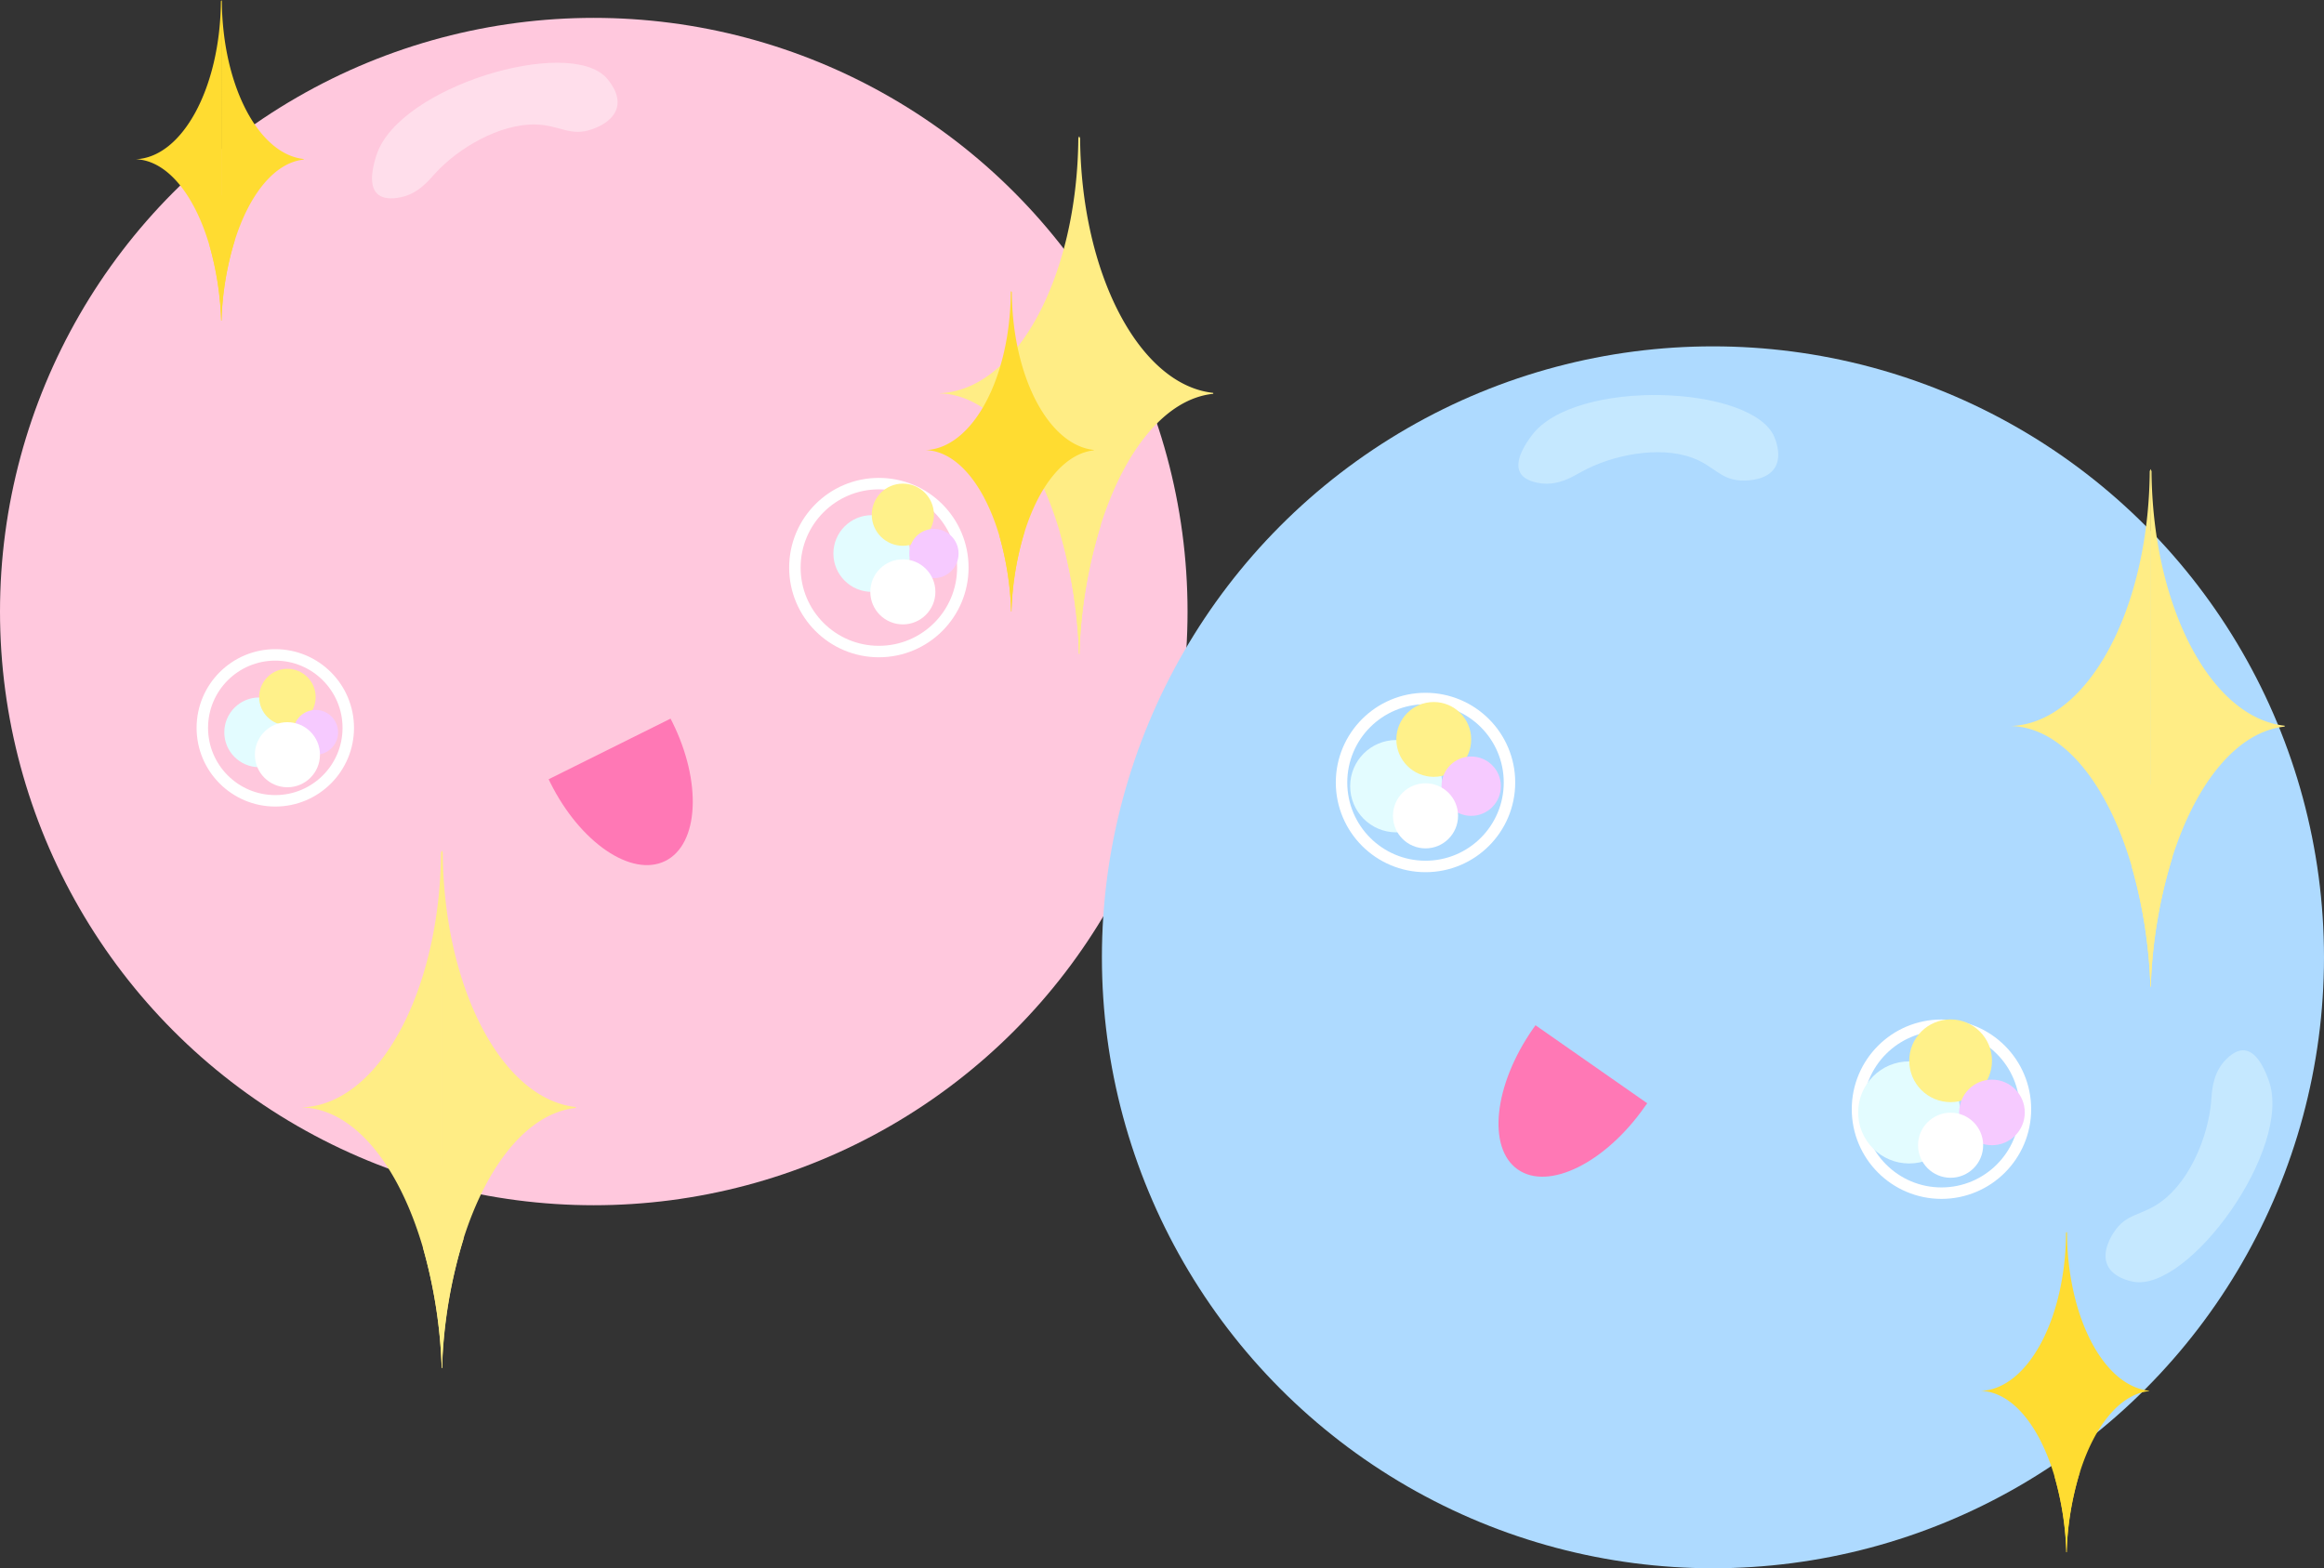 <svg id="Layer_1" data-name="Layer 1" xmlns="http://www.w3.org/2000/svg" viewBox="0 0 811.17 547.47"><rect x="0" y="0" width="811.17" height="547.47" fill="#333333" stroke="none"/><defs><style>.cls-1{fill:#ffc8dd;}.cls-2{fill:#aedaff;}.cls-3{fill:#cbbfd3;}.cls-4{fill:none;stroke:#fff;stroke-miterlimit:10;stroke-width:4px;}.cls-5{fill:#c5e8ff;}.cls-6{fill:#e6deed;}.cls-7{fill:#ffdeeb;}.cls-8{fill:#ff78b5;}.cls-9{fill:#ffed85;}.cls-10{fill:#ffdc31;}.cls-11{fill:#e3fcff;}.cls-12{fill:#fff18a;}.cls-13{fill:#f6caff;}.cls-14{fill:#fff;}</style></defs><circle class="cls-1" cx="207.25" cy="213.49" r="207.25"/><circle class="cls-2" cx="597.89" cy="334.19" r="213.28"/><path class="cls-3" d="M76.22,80.57" transform="translate(0 11.41)"/><circle class="cls-4" cx="96.09" cy="254.09" r="25.47"/><circle class="cls-4" cx="497.56" cy="273.16" r="29.31"/><path class="cls-5" d="M608.8,156.34c1.32,0,7.94-.11,10.68-4.45,2.62-4.14.22-9.83-.15-10.74-7.66-18.17-69.64-20.66-84.65-.59-1.44,1.93-6.44,8.62-4.09,13,1.6,3,6.16,3.62,7.36,3.77,6.2.78,11.18-2.46,14.14-4.09,10.37-5.73,26.83-9.17,38.62-4.83C598.62,151.35,600.69,156.5,608.8,156.34Z" transform="translate(0 11.41)"/><path class="cls-6" d="M561.54,358.29" transform="translate(0 11.41)"/><path class="cls-5" d="M737.78,418.83c-.71,1.11-4.31,6.65-2.22,11.36,2,4.48,8.07,5.65,9,5.83,19.34,3.71,55.82-46.5,47.36-70.15-.81-2.27-3.62-10.12-8.49-10.61-3.43-.33-6.42,3.12-7.22,4-4.08,4.73-4.15,10.67-4.45,14-1,11.81-7.25,27.41-17.39,34.8C747.54,413.12,742.15,412,737.78,418.83Z" transform="translate(0 11.41)"/><circle class="cls-4" cx="306.76" cy="198.14" r="29.31"/><path class="cls-7" d="M206.72,33.69C208,33.25,214.2,31,215.37,26c1.14-4.81-3-9.4-3.61-10.12-13.08-14.72-72.58,2.88-80.33,26.8-.74,2.29-3.32,10.22.28,13.58,2.53,2.36,7,1.44,8.19,1.19,6.12-1.26,9.77-5.89,12.06-8.4,8-8.77,22.43-17.3,35-17C195.47,32.26,199.07,36.42,206.72,33.69Z" transform="translate(0 11.41)"/><circle class="cls-4" cx="677.65" cy="387.21" r="29.31"/><path class="cls-8" d="M234.65,240.63c10.42,20.95,9.33,42.67-2.43,48.51s-29.73-6.39-40.15-27.34c-.19-.39-.39-.79-.57-1.18l42.55-21.16Z" transform="translate(0 11.41)"/><path class="cls-8" d="M574.15,374.84c-13.75,19.68-33.63,29.53-44.39,22s-8.35-29.58,5.41-49.25l.78-1.1,39,27.24Z" transform="translate(0 11.41)"/><path class="cls-9" d="M376.69,36.29l-.08.14-.23.42c-.38,48.66-21.8,88-48.39,89v.06c18,.5,33.64,20,42.1,49a172.91,172.91,0,0,1,6.52,41.42c0,.16,0,.3,0,.45l.14.09V36.13Z" transform="translate(0 11.41)"/><path class="cls-9" d="M423.47,125.74C397.78,123,377.37,84.35,377,36.86l-.23-.41-.08-.16-.08-.14v180.6l.14.09c0-.17,0-.34,0-.51a171,171,0,0,1,7.45-44.45c8.32-26.24,22.71-44.11,39.26-45.82C423.47,126,423.47,125.85,423.47,125.74Z" transform="translate(0 11.41)"/><path class="cls-9" d="M376.61,216.75l.16.1v-.52a171,171,0,0,1,7.45-44.45c-.87-14.88-3.67-25.77-7-25.77a1.44,1.44,0,0,0-.46.08l-.16.05c-3.26,1.35-5.91,13.22-6.52,28.65a172.91,172.91,0,0,1,6.52,41.42Z" transform="translate(0 11.41)"/><path class="cls-9" d="M154.24,285.6l-.07.14-.23.41c-.38,48.67-21.81,88-48.4,89v.05c18,.51,33.64,20.06,42.1,49a174.08,174.08,0,0,1,6.52,41.43c0,.15,0,.3,0,.45l.15.09V285.44Z" transform="translate(0 11.41)"/><path class="cls-9" d="M201,375.05c-25.7-2.77-46.1-41.39-46.47-88.88l-.23-.41-.09-.16-.07-.14v180.6l.14.09c0-.17,0-.34,0-.51a170.61,170.61,0,0,1,7.44-44.45c8.32-26.24,22.72-44.11,39.26-45.82Z" transform="translate(0 11.41)"/><path class="cls-9" d="M154.17,466.06l.16.1v-.52a170.61,170.61,0,0,1,7.44-44.45c-.87-14.88-3.67-25.77-7-25.77a1.76,1.76,0,0,0-.45.07l-.16.06c-3.27,1.34-5.91,13.21-6.52,28.64a174.08,174.08,0,0,1,6.52,41.43Z" transform="translate(0 11.41)"/><path class="cls-9" d="M750.66,152.48l-.08.14-.23.41c-.37,48.67-21.8,88-48.39,89v0c18,.51,33.63,20.06,42.09,49a173.07,173.07,0,0,1,6.52,41.43c0,.15,0,.3,0,.45l.14.09V152.32Z" transform="translate(0 11.41)"/><path class="cls-9" d="M797.44,241.93c-25.69-2.77-46.1-41.39-46.47-88.88l-.23-.41-.08-.16-.08-.14v180.6l.14.09c0-.17,0-.34,0-.51a171,171,0,0,1,7.45-44.45c8.32-26.24,22.71-44.11,39.26-45.82C797.45,242.14,797.44,242,797.44,241.93Z" transform="translate(0 11.41)"/><path class="cls-9" d="M750.58,332.94l.16.1v-.52a171,171,0,0,1,7.45-44.45c-.87-14.88-3.67-25.77-7-25.77a1.77,1.77,0,0,0-.46.07l-.16.06c-3.26,1.34-5.91,13.21-6.52,28.64a173.07,173.07,0,0,1,6.52,41.43Z" transform="translate(0 11.41)"/><path class="cls-10" d="M721.27,418.66l0,.09-.14.25c-.23,30.15-13.41,54.53-29.77,55.14v0c11.06.31,20.69,12.42,25.89,30.33a107.77,107.77,0,0,1,4,25.67,2.44,2.44,0,0,1,0,.27l.09.06V418.56Z" transform="translate(0 11.41)"/><path class="cls-10" d="M750.05,474.07c-15.81-1.72-28.36-25.64-28.59-55.06l-.14-.25-.05-.1,0-.09V530.45l.09,0c0-.1,0-.21,0-.31a106.92,106.92,0,0,1,4.58-27.54c5.12-16.25,14-27.32,24.15-28.38Z" transform="translate(0 11.41)"/><path class="cls-10" d="M721.22,530.45l.1.06v-.32a106.92,106.92,0,0,1,4.58-27.54c-.53-9.21-2.25-16-4.3-16a1,1,0,0,0-.28.05l-.1,0c-2,.83-3.63,8.19-4,17.74a107.77,107.77,0,0,1,4,25.67Z" transform="translate(0 11.41)"/><path class="cls-10" d="M353,90.24l-.05.09-.14.25c-.23,30.15-13.41,54.52-29.77,55.14v0c11.06.31,20.7,12.42,25.9,30.33a108.28,108.28,0,0,1,4,25.67c0,.09,0,.18,0,.27l.09.06V90.14Z" transform="translate(0 11.41)"/><path class="cls-10" d="M381.75,145.65c-15.81-1.72-28.36-25.64-28.59-55.06l-.14-.25,0-.1-.05-.09V202l.09.05c0-.11,0-.21,0-.31a106.5,106.5,0,0,1,4.58-27.54c5.12-16.26,14-27.32,24.15-28.39Z" transform="translate(0 11.41)"/><path class="cls-10" d="M352.92,202l.1.06v-.32a106.5,106.5,0,0,1,4.58-27.54c-.54-9.22-2.26-16-4.3-16a.9.9,0,0,0-.28,0l-.1,0c-2,.83-3.63,8.18-4,17.74a108.28,108.28,0,0,1,4,25.67Z" transform="translate(0 11.41)"/><path class="cls-10" d="M77.24-11.31l0,.09-.14.25c-.23,30.15-13.41,54.53-29.77,55.15v0C58.34,44.52,68,56.63,73.18,74.55a107.68,107.68,0,0,1,4,25.66,2.53,2.53,0,0,1,0,.28l.09.05V-11.41Z" transform="translate(0 11.41)"/><path class="cls-10" d="M106,44.1C90.21,42.39,77.66,18.46,77.43-11l-.14-.25-.05-.1,0-.09V100.48l.09,0c0-.1,0-.21,0-.31a106.42,106.42,0,0,1,4.58-27.53C87,56.43,95.84,45.36,106,44.3Z" transform="translate(0 11.41)"/><path class="cls-10" d="M77.19,100.48l.1.06v-.32a106.42,106.42,0,0,1,4.58-27.53c-.53-9.22-2.26-16-4.3-16a.92.92,0,0,0-.28.05l-.1,0c-2,.83-3.63,8.19-4,17.75a107.68,107.68,0,0,1,4,25.66Z" transform="translate(0 11.41)"/><circle class="cls-11" cx="666.39" cy="388.34" r="17.82"/><circle class="cls-12" cx="680.84" cy="370.31" r="14.44"/><circle class="cls-13" cx="695.28" cy="388.34" r="11.45"/><circle class="cls-11" cx="487.38" cy="274.45" r="16.12"/><circle class="cls-12" cx="500.44" cy="258.13" r="13.06"/><circle class="cls-13" cx="513.51" cy="274.45" r="10.36"/><circle class="cls-11" cx="90.46" cy="255.65" r="12.17"/><circle class="cls-12" cx="100.32" cy="243.34" r="9.86"/><circle class="cls-13" cx="110.18" cy="255.65" r="7.82"/><circle class="cls-11" cx="304.28" cy="193.23" r="13.39"/><circle class="cls-12" cx="315.13" cy="179.68" r="10.85"/><circle class="cls-13" cx="325.98" cy="193.23" r="8.6"/><circle class="cls-14" cx="100.32" cy="263.47" r="11.36"/><circle class="cls-14" cx="680.84" cy="399.79" r="11.36"/><circle class="cls-14" cx="497.56" cy="284.8" r="11.36"/><circle class="cls-14" cx="315.13" cy="206.61" r="11.36"/></svg>